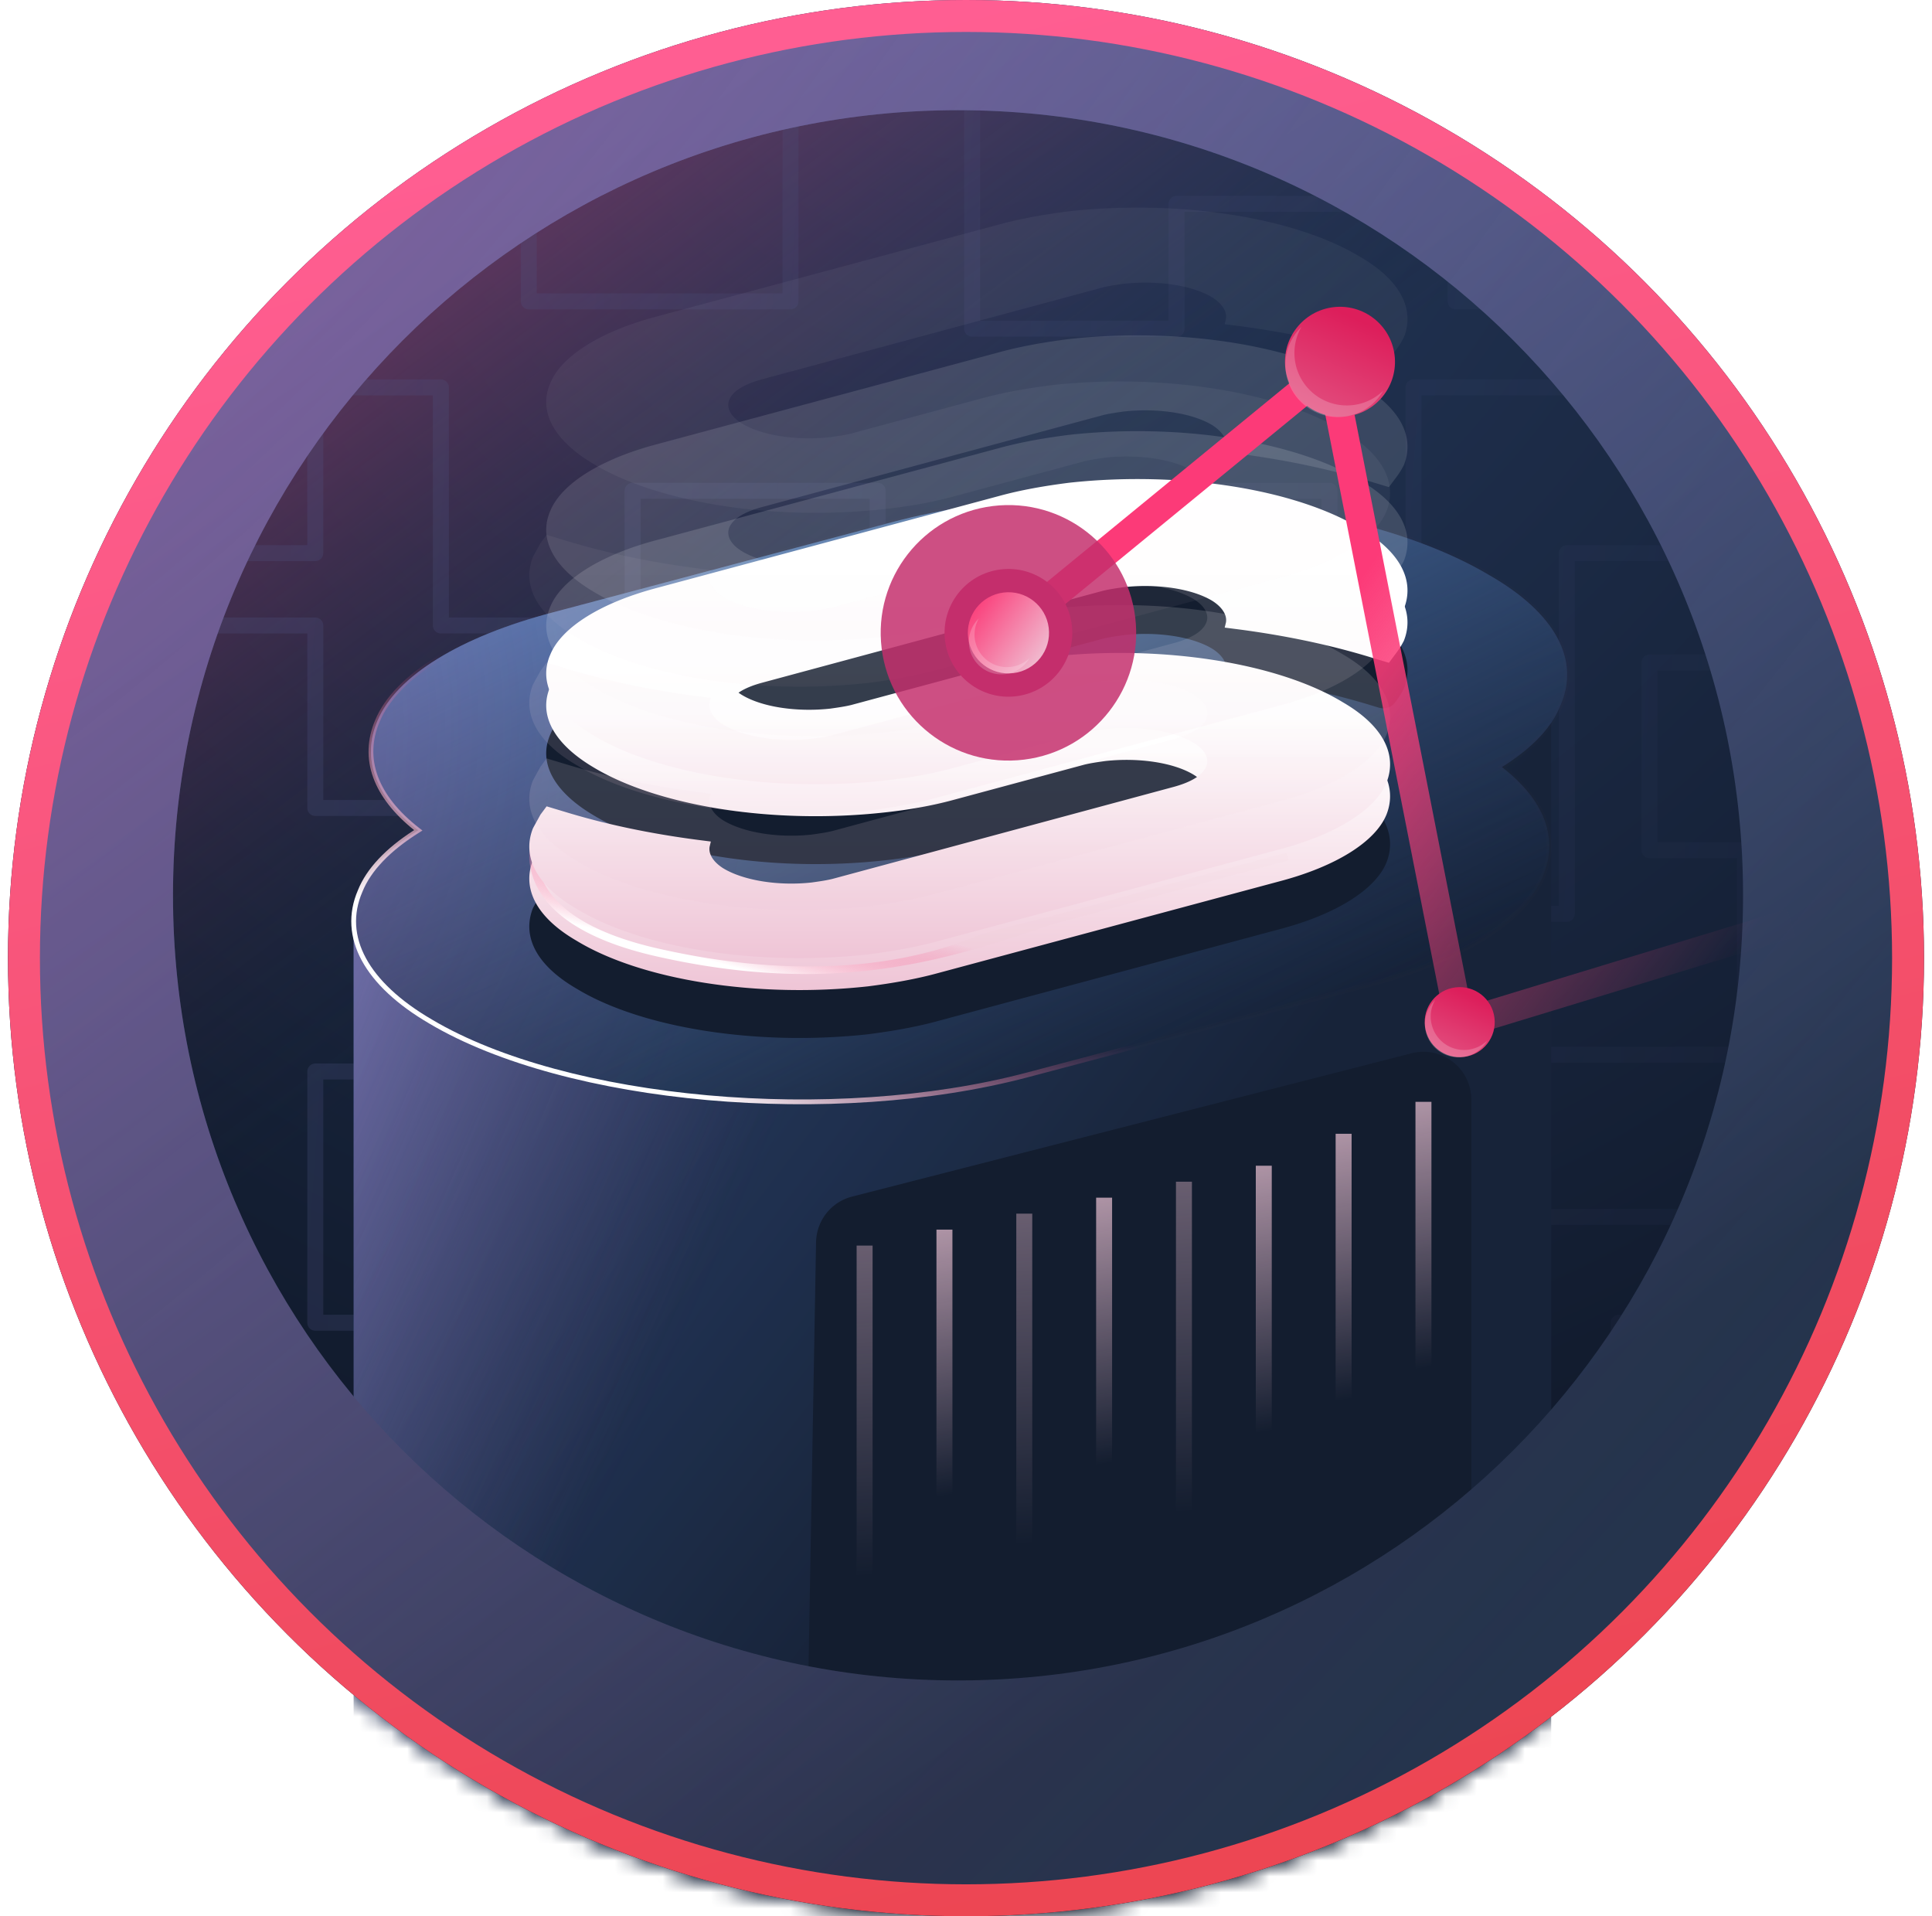 <svg width="121" height="120" fill="none" xmlns="http://www.w3.org/2000/svg"><circle cx="60.5" cy="60" r="60" fill="url(#sk4dy4jm9a)"/><circle cx="60.5" cy="60" r="60" fill="url(#xqvs1y1tfb)" fill-opacity=".6"/><path opacity=".247" d="M64.54 114.139V97.304h16.586v6.068h7.402V89.25h12.846v-6.416h6.631v-6.625H93.852v6.625H78.11v-11.1h-8.484v15.707H58.539V76.209H47.487v21.094H34.635v-14.47H19.746V67.1H39.62v-6.093h22.492v5.04h47.173V53.239h-5.98V41.487H112v-6.85H98.129v22.587h-9.601V45.515h-7.402V57.65H69.632v-7.053H19.746V39.17h-7.412v-4.533h7.412V24.26h7.866v14.91H39.62v-8.437h15.346v10.754h14.66V30.733h13.64v3.904h5.262V24.26h14.777v-5.386H91.168v-6.11H73.687v7.82H60.882V4.03H49.508v14.844h-16.39V8.71" stroke="url(#k3wihdithc)" stroke-linecap="round" stroke-linejoin="round"/><mask id="a" style="mask-type:alpha" maskUnits="userSpaceOnUse" x="0" y="0" width="121" height="120"><circle cx="60.5" cy="60" r="60" fill="url(#yz23irmond)"/><circle cx="60.5" cy="60" r="59" stroke="url(#ord7ow6l0e)" stroke-width="2"/></mask><g mask="url(#a)"><path fill-rule="evenodd" clip-rule="evenodd" d="M22.15 112.694V113h.01c.144 2.135 1.79 4.223 4.75 5.973 8.409 5.055 24.922 6.536 36.849 3.348l21.023-5.634c5.734-1.513 10.78-3.886 11.927-6.687.068-.162.123-.324.164-.487l.277-.013V42l-75 15v55.694z" fill="url(#r5snv31n0g)"/><path fill-rule="evenodd" clip-rule="evenodd" d="M22.15 112.694V113h.01c.144 2.135 1.79 4.223 4.75 5.973 8.409 5.055 24.922 6.536 36.849 3.348l21.023-5.634c5.734-1.513 10.78-3.886 11.927-6.687.068-.162.123-.324.164-.487l.277-.013V42l-75 15v55.694z" fill="url(#fz0bjrj8vh)"/><path opacity=".829" fill-rule="evenodd" clip-rule="evenodd" d="M22.15 112.694V113h.01c.144 2.135 1.79 4.223 4.75 5.973 8.409 5.055 24.922 6.536 36.849 3.348l21.023-5.634c5.734-1.513 10.78-3.886 11.927-6.687.068-.162.123-.324.164-.487l.277-.013V42l-75 15v55.694z" fill="url(#ykq2pb88yi)" fill-opacity=".5"/><path d="M51.11 77.786a3 3 0 012.255-2.853l35.04-8.974a3 3 0 013.745 2.906v42.678a3.002 3.002 0 01-1.79 2.746L54.441 130.11c-2.004.882-4.248-.61-4.209-2.799l.877-49.525z" fill="#131D2F"/><path d="M54.15 78v30.5" stroke="url(#wri1sn3l4j)" stroke-linejoin="round"/><path d="M59.15 77v30.5" stroke="url(#buefxu0wsk)" stroke-linejoin="round"/><path d="M64.15 76v30.5" stroke="url(#aqaquneuxl)" stroke-linejoin="round"/><path d="M69.15 75v30.5" stroke="url(#xw7w7m7jzm)" stroke-linejoin="round"/><path d="M74.15 74v30.5" stroke="url(#yoxtgwju0n)" stroke-linejoin="round"/><path d="M79.15 73v30.5" stroke="url(#t67d9r0opo)" stroke-linejoin="round"/><path d="M84.15 71v30.5" stroke="url(#tfwc2c99ep)" stroke-linejoin="round"/><path d="M89.15 69v30.5" stroke="url(#g5v97uvnnq)" stroke-linejoin="round"/><path d="M93.287 36.027c-8.444-5.055-25.255-6.536-37.34-3.348l-21.305 5.666c-5.81 1.513-9.838 3.992-11 6.793-1.008 2.35-.155 4.765 2.556 6.858-1.86 1.16-3.099 2.447-3.641 3.8-1.24 2.865.387 5.827 4.416 8.177 8.522 5.055 25.255 6.536 37.34 3.348l21.305-5.634c5.81-1.513 9.838-3.992 11-6.793 1.007-2.35.155-4.765-2.556-6.858 1.86-1.159 3.099-2.447 3.64-3.8 1.318-2.897-.309-5.859-4.415-8.21z" fill="url(#0b4k6uq7zr)"/><path d="M93.287 36.027c-8.444-5.055-25.255-6.536-37.34-3.348l-21.305 5.666c-5.81 1.513-9.838 3.992-11 6.793-1.008 2.35-.155 4.765 2.556 6.858-1.86 1.16-3.099 2.447-3.641 3.8-1.24 2.865.387 5.827 4.416 8.177 8.522 5.055 25.255 6.536 37.34 3.348l21.305-5.634c5.81-1.513 9.838-3.992 11-6.793 1.007-2.35.155-4.765-2.556-6.858 1.86-1.159 3.099-2.447 3.64-3.8 1.318-2.897-.309-5.859-4.415-8.21z" fill="url(#fwkpr1h51s)"/><path opacity=".829" d="M93.287 36.027c-8.444-5.055-25.255-6.536-37.34-3.348l-21.305 5.666c-5.81 1.513-9.838 3.992-11 6.793-1.008 2.35-.155 4.765 2.556 6.858-1.86 1.16-3.099 2.447-3.641 3.8-1.24 2.865.387 5.827 4.416 8.177 8.522 5.055 25.255 6.536 37.34 3.348l21.305-5.634c5.81-1.513 9.838-3.992 11-6.793 1.007-2.35.155-4.765-2.556-6.858 1.86-1.159 3.099-2.447 3.64-3.8 1.318-2.897-.309-5.859-4.415-8.21z" fill="url(#0ku45f1cut)" fill-opacity=".4"/><path fill-rule="evenodd" clip-rule="evenodd" d="M75.996 31.113c6.78.604 13.118 2.241 17.367 4.785 2.066 1.182 3.524 2.528 4.297 3.957.777 1.435.858 2.949.18 4.44-.54 1.348-1.746 2.617-3.519 3.754 1.278 1.022 2.134 2.124 2.554 3.268.44 1.196.4 2.426-.118 3.635-.598 1.44-1.925 2.782-3.817 3.95-1.895 1.168-4.37 2.171-7.284 2.93l-21.304 5.634c-6.063 1.6-13.286 2.026-20.059 1.422-6.77-.605-13.109-2.243-17.396-4.786-2.028-1.183-3.467-2.528-4.24-3.953-.775-1.43-.877-2.934-.238-4.411.54-1.348 1.746-2.617 3.52-3.755-1.278-1.021-2.134-2.124-2.555-3.267-.44-1.196-.398-2.427.12-3.636.597-1.44 1.924-2.782 3.816-3.949 1.895-1.169 4.369-2.172 7.284-2.931l21.304-5.666c6.063-1.6 13.305-2.026 20.088-1.421zm-20.011 1.71L34.68 38.49c-2.895.754-5.34 1.747-7.203 2.896-1.865 1.15-3.134 2.45-3.698 3.81v.002c-.49 1.14-.526 2.292-.114 3.414.414 1.125 1.283 2.23 2.624 3.265l.17.132-.183.114c-1.845 1.15-3.055 2.417-3.58 3.728l-.002.004c-.6 1.388-.509 2.796.226 4.15.738 1.36 2.127 2.671 4.127 3.838l.001.001c4.234 2.512 10.523 4.142 17.271 4.745 6.745.602 13.932.176 19.955-1.413l21.304-5.634c2.895-.754 5.34-1.747 7.203-2.896 1.865-1.15 3.134-2.45 3.698-3.81v-.001c.49-1.142.526-2.293.114-3.415-.414-1.125-1.283-2.23-2.624-3.265l-.17-.132.183-.114c1.845-1.15 3.055-2.417 3.58-3.728l.003-.006c.638-1.404.565-2.82-.17-4.177-.737-1.363-2.144-2.674-4.183-3.84l-.003-.002c-4.195-2.511-10.483-4.142-17.241-4.745-6.755-.602-13.961-.176-19.984 1.413z" fill="url(#ztrdzly1lu)"/><path d="M54.338 64.77c-6.935.757-14.182-.395-18.234-2.862-2.494-1.447-3.429-3.257-2.728-5.033.146-.277.292-.525.438-.798a.84.84 0 01.985-.413l.526.158c2.571.79 5.376 1.382 8.415 1.777l.444.056c.18.023.3.196.258.371-.078.461.233.954.857 1.35 1.247.756 3.429 1.118 5.533.887.467-.065.935-.131 1.324-.23l21.352-5.757c1.09-.296 1.792-.723 2.026-1.25.234-.526-.078-1.085-.78-1.513-1.246-.756-3.428-1.085-5.532-.855-.468.066-.935.131-1.325.23l-8.182 2.204c-1.325.362-2.805.625-4.364.79-6.935.756-14.182-.395-18.234-2.862-2.416-1.448-3.429-3.257-2.65-5.033.702-1.71 3.195-3.257 6.702-4.178l21.43-5.757c1.324-.362 2.805-.625 4.363-.822 6.935-.757 14.182.395 18.235 2.862 2.493 1.447 3.428 3.257 2.727 5.033a5.23 5.23 0 01-.546.855.93.93 0 01-1.016.337l-.464-.14c-2.572-.789-5.377-1.381-8.416-1.776l-.444-.056a.304.304 0 01-.257-.371c.078-.461-.234-.954-.858-1.35-1.246-.756-3.428-1.085-5.532-.855-.468.066-.935.132-1.325.23l-21.351 5.758c-1.091.296-1.793.723-2.027 1.25-.233.526.078 1.085.78 1.513 1.247.756 3.428 1.085 5.532.855.468-.066.936-.132 1.325-.23l8.182-2.204c1.325-.362 2.806-.625 4.364-.823 6.936-.756 14.183.395 18.235 2.862 2.493 1.448 3.428 3.257 2.727 5.033-.701 1.71-3.195 3.257-6.702 4.178l-21.429 5.757c-1.325.362-2.805.625-4.364.822z" fill="#131D2F"/><path d="M54.338 61.77c-6.935.757-14.182-.395-18.234-2.862-2.494-1.447-3.429-3.257-2.728-5.033.156-.296.312-.559.468-.855l.39-.526 1.09.328c2.572.79 5.377 1.382 8.416 1.777l.78.099-.078.328c-.078.461.233.954.857 1.35 1.247.756 3.429 1.118 5.533.887.467-.065.935-.131 1.324-.23l21.352-5.757c1.09-.296 1.792-.723 2.026-1.25.234-.526-.078-1.085-.78-1.513-1.246-.756-3.428-1.085-5.532-.855-.468.066-.935.131-1.325.23l-8.182 2.204c-1.325.362-2.805.625-4.364.79-6.935.756-14.182-.395-18.234-2.862-2.416-1.448-3.429-3.257-2.65-5.033.702-1.71 3.195-3.257 6.702-4.178l21.43-5.757c1.324-.362 2.805-.625 4.363-.822 6.935-.757 14.182.395 18.235 2.862 2.493 1.447 3.428 3.257 2.727 5.033a5.23 5.23 0 01-.546.855l-.39.526-1.09-.328c-2.572-.79-5.377-1.382-8.416-1.777l-.78-.099.079-.328c.078-.461-.234-.954-.858-1.35-1.246-.756-3.428-1.085-5.532-.855-.468.066-.935.132-1.325.23l-21.351 5.758c-1.091.296-1.793.723-2.027 1.25-.233.526.078 1.085.78 1.513 1.247.756 3.428 1.085 5.532.855.468-.066.936-.132 1.325-.23l8.182-2.204c1.325-.362 2.806-.625 4.364-.823 6.936-.756 14.183.395 18.235 2.862 2.493 1.448 3.428 3.257 2.727 5.033-.701 1.71-3.195 3.257-6.702 4.178l-21.429 5.757c-1.325.362-2.805.625-4.364.822z" fill="url(#mmwyutbfiv)"/><path fill-rule="evenodd" clip-rule="evenodd" d="M33.617 55.5c-.868-1.726-.386-3.447.315-4.5l.416.277c-.631.948-1.05 2.476-.284 4 .767 1.527 2.763 3.125 7.132 4.118 10.945 2.487 17.486.227 19.944-.756 1.017-.407 4.4-1.144 8.308-2.229a1025.87 1025.87 0 0111.128-3.013l.128.483c-2.832.75-7.206 1.925-11.122 3.012-3.925 1.09-2.673.657-4.442 1.247-6 2-13 4.256-24.055 1.743-4.431-1.007-6.602-2.659-7.468-4.381z" fill="url(#dgp8i3422w)"/><g filter="url(#9khmao020x)"><path d="M54.338 59.77c-6.935.757-14.182-.395-18.234-2.862-2.494-1.447-3.429-3.257-2.728-5.033.156-.296.312-.559.468-.855l.39-.526 1.09.328c2.572.79 5.377 1.382 8.416 1.777l.78.099-.078.328c-.078.461.233.954.857 1.35 1.247.756 3.429 1.118 5.533.887.467-.065.935-.131 1.324-.23l21.352-5.757c1.09-.296 1.792-.723 2.026-1.25.234-.526-.078-1.085-.78-1.513-1.246-.756-3.428-1.085-5.532-.855-.468.066-.935.131-1.325.23l-8.182 2.204c-1.325.362-2.805.625-4.364.79-6.935.756-14.182-.395-18.234-2.862-2.416-1.448-3.429-3.257-2.65-5.033.702-1.71 3.195-3.257 6.702-4.178l21.43-5.757c1.324-.362 2.805-.625 4.363-.822 6.935-.757 14.182.395 18.235 2.862 2.493 1.447 3.428 3.257 2.727 5.033a5.23 5.23 0 01-.546.855l-.39.526-1.09-.328c-2.572-.79-5.377-1.382-8.416-1.777l-.78-.099.079-.328c.078-.461-.234-.954-.858-1.35-1.246-.756-3.428-1.085-5.532-.855-.468.066-.935.132-1.325.23l-21.351 5.758c-1.091.296-1.793.723-2.027 1.25-.233.526.078 1.085.78 1.513 1.247.756 3.428 1.085 5.532.855.468-.066.936-.132 1.325-.23l8.182-2.204c1.325-.362 2.806-.625 4.364-.823 6.936-.756 14.183.395 18.235 2.862 2.493 1.448 3.428 3.257 2.727 5.033-.701 1.71-3.195 3.257-6.702 4.178l-21.429 5.757c-1.325.362-2.805.625-4.364.822z" fill="url(#7l88tmcfky)"/></g><g opacity=".239" filter="url(#kvxwwx00oz)"><path d="M54.338 56.77c-6.935.757-14.182-.395-18.234-2.862-2.494-1.447-3.429-3.257-2.728-5.033.156-.296.312-.559.468-.855l.39-.526 1.09.328c2.572.79 5.377 1.382 8.416 1.777l.78.099-.078.328c-.078.461.233.954.857 1.35 1.247.756 3.429 1.118 5.533.887.467-.065.935-.131 1.324-.23l21.352-5.757c1.09-.296 1.792-.723 2.026-1.25.234-.526-.078-1.085-.78-1.513-1.246-.756-3.428-1.085-5.532-.855-.468.066-.935.131-1.325.23l-8.182 2.204c-1.325.362-2.805.625-4.364.79-6.935.756-14.182-.395-18.234-2.862-2.416-1.448-3.429-3.257-2.65-5.033.702-1.71 3.195-3.257 6.702-4.178l21.43-5.757c1.324-.362 2.805-.625 4.363-.822 6.935-.757 14.182.395 18.235 2.862 2.493 1.447 3.428 3.257 2.727 5.033a5.23 5.23 0 01-.546.855l-.39.526-1.09-.328c-2.572-.79-5.377-1.382-8.416-1.777l-.78-.099.079-.328c.078-.461-.234-.954-.858-1.35-1.246-.756-3.428-1.085-5.532-.855-.468.066-.935.132-1.325.23l-21.351 5.758c-1.091.296-1.793.723-2.027 1.25-.233.526.078 1.085.78 1.513 1.247.756 3.428 1.085 5.532.855.468-.066.936-.132 1.325-.23l8.182-2.204c1.325-.362 2.806-.625 4.364-.823 6.936-.756 14.183.395 18.235 2.862 2.493 1.448 3.428 3.257 2.727 5.033-.701 1.71-3.195 3.257-6.702 4.178l-21.429 5.757c-1.325.362-2.805.625-4.364.822z" fill="url(#52trqwwf2A)" fill-opacity=".6"/></g><g opacity=".239" filter="url(#ct315wf0jB)"><path d="M54.338 50.77c-6.935.757-14.182-.395-18.234-2.862-2.494-1.447-3.429-3.257-2.728-5.033.156-.296.312-.559.468-.855l.39-.526 1.09.328c2.572.79 5.377 1.382 8.416 1.777l.78.099-.078.328c-.078.461.233.954.857 1.35 1.247.756 3.429 1.118 5.533.887.467-.065.935-.131 1.324-.23l21.352-5.757c1.09-.296 1.792-.723 2.026-1.25.234-.526-.078-1.085-.78-1.513-1.246-.756-3.428-1.085-5.532-.855-.468.066-.935.131-1.325.23l-8.182 2.204c-1.325.362-2.805.625-4.364.79-6.935.756-14.182-.395-18.234-2.862-2.416-1.448-3.429-3.257-2.65-5.033.702-1.71 3.195-3.257 6.702-4.178l21.43-5.757c1.324-.362 2.805-.625 4.363-.822 6.935-.757 14.182.395 18.235 2.862 2.493 1.447 3.428 3.257 2.727 5.033a5.23 5.23 0 01-.546.855l-.39.526-1.09-.329c-2.572-.789-5.377-1.381-8.416-1.776l-.78-.099.079-.328c.078-.461-.234-.954-.858-1.35-1.246-.756-3.428-1.085-5.532-.854-.468.065-.935.131-1.325.23l-21.351 5.756c-1.091.297-1.793.724-2.027 1.25-.233.527.078 1.086.78 1.514 1.247.756 3.428 1.085 5.532.855.468-.066.936-.132 1.325-.23l8.182-2.204c1.325-.362 2.806-.625 4.364-.823 6.936-.756 14.183.395 18.235 2.862 2.493 1.448 3.428 3.257 2.727 5.033-.701 1.71-3.195 3.257-6.702 4.178l-21.429 5.757c-1.325.362-2.805.625-4.364.822z" fill="url(#hmi02gw1tC)" fill-opacity=".5"/></g><g opacity=".239" filter="url(#pp3dck6iaD)"><path d="M54.338 42.77c-6.935.757-14.182-.395-18.234-2.862-2.494-1.447-3.429-3.257-2.728-5.033.156-.296.312-.559.468-.855l.39-.526 1.09.328c2.572.79 5.377 1.382 8.416 1.777l.78.099-.078.328c-.078.461.233.954.857 1.35 1.247.756 3.429 1.118 5.533.887.467-.065.935-.131 1.324-.23l21.352-5.757c1.09-.296 1.792-.723 2.026-1.25.234-.526-.078-1.085-.78-1.513-1.246-.756-3.428-1.085-5.532-.855-.468.066-.935.131-1.325.23l-8.182 2.204c-1.325.362-2.805.625-4.364.79-6.935.756-14.182-.395-18.234-2.862-2.416-1.448-3.429-3.257-2.65-5.033.702-1.71 3.195-3.257 6.702-4.178l21.43-5.757c1.324-.362 2.805-.625 4.363-.822 6.935-.757 14.182.395 18.235 2.862 2.493 1.447 3.428 3.257 2.727 5.033a5.23 5.23 0 01-.546.855l-.39.526-1.09-.329c-2.572-.789-5.377-1.381-8.416-1.776l-.78-.099.079-.328c.078-.461-.234-.954-.858-1.35-1.246-.756-3.428-1.085-5.532-.854-.468.065-.935.131-1.325.23l-21.351 5.756c-1.091.296-1.793.724-2.027 1.25-.233.527.078 1.086.78 1.514 1.247.756 3.428 1.085 5.532.855.468-.066.936-.132 1.325-.23l8.182-2.204c1.325-.362 2.806-.625 4.364-.823 6.936-.756 14.183.395 18.235 2.862 2.493 1.448 3.428 3.257 2.727 5.033-.701 1.71-3.195 3.257-6.702 4.178l-21.429 5.757c-1.325.362-2.805.625-4.364.822z" fill="url(#si2l1ew5nE)" fill-opacity=".2"/></g></g><path fill-rule="evenodd" clip-rule="evenodd" d="M60 119c32.585 0 59-26.415 59-59S92.585 1 60 1 1 27.415 1 60s26.415 59 59 59zm0-13.767c27.154 0 49.167-22.012 49.167-49.166C109.167 28.913 87.154 6.9 60 6.9S10.834 28.913 10.834 56.067 32.846 105.233 60 105.233z" fill="url(#pivt45xjxF)"/><path opacity=".829" fill-rule="evenodd" clip-rule="evenodd" d="M60 119c32.585 0 59-26.415 59-59S92.585 1 60 1 1 27.415 1 60s26.415 59 59 59zm0-13.767c27.154 0 49.167-22.012 49.167-49.166C109.167 28.913 87.154 6.9 60 6.9S10.834 28.913 10.834 56.067 32.846 105.233 60 105.233z" fill="url(#7r9socfwgG)" fill-opacity=".5"/><circle cx="60.5" cy="60" r="59" stroke="url(#nbrhxqsphH)" stroke-width="2"/><path d="M112.188 57.797l-20.76 6.327-8.086-41.08L63.174 39.57" stroke="url(#re45htxk1I)" stroke-width="1.8" stroke-linejoin="round"/><g style="mix-blend-mode:lighten" opacity=".842" filter="url(#kgqxbg8wtJ)"><circle cx="63.158" cy="39.629" r="8" transform="rotate(-97 63.158 39.629)" fill="#C42E6C"/></g><g style="mix-blend-mode:lighten" filter="url(#itguubj3uK)"><circle cx="63.157" cy="39.629" r="4" transform="rotate(-97 63.157 39.629)" fill="#C42E6C"/></g><circle cx="63.158" cy="39.629" r="2.542" transform="rotate(-97 63.158 39.629)" fill="url(#yiauvsz1oL)"/><path fill-rule="evenodd" clip-rule="evenodd" d="M61.05 39.99a2.025 2.025 0 01.255-1.261 2.034 2.034 0 103.173 2.48 2.034 2.034 0 01-3.428-1.218z" fill="#fff" fill-opacity=".2"/><circle cx="83.922" cy="22.657" r="3.445" transform="rotate(-97 83.922 22.657)" fill="url(#givwkdrgdM)"/><path fill-rule="evenodd" clip-rule="evenodd" d="M81.094 22.509c-.09-.734.069-1.44.41-2.035a3.281 3.281 0 105.12 4 3.281 3.281 0 01-5.531-1.966z" fill="#fff" fill-opacity=".2"/><circle cx="91.421" cy="64.011" r="2.193" transform="rotate(-97 91.42 64.01)" fill="url(#7cl8hzle6N)"/><path fill-rule="evenodd" clip-rule="evenodd" d="M89.62 63.916a2.079 2.079 0 01.263-1.294 2.088 2.088 0 103.258 2.545 2.088 2.088 0 01-3.52-1.25z" fill="#fff" fill-opacity=".2"/><defs><linearGradient id="xqvs1y1tfb" x1="18.5" y1="13" x2="47.5" y2="52" gradientUnits="userSpaceOnUse"><stop stop-color="#B9437C"/><stop offset=".983" stop-color="#1A2536" stop-opacity="0"/></linearGradient><linearGradient id="k3wihdithc" x1="15" y1="68" x2="133.475" y2="76.184" gradientUnits="userSpaceOnUse"><stop stop-color="#515787"/><stop offset="1" stop-color="#474F7B" stop-opacity="0"/></linearGradient><linearGradient id="ord7ow6l0e" x1="-24.727" y1="22.708" x2="4.538" y2="134.632" gradientUnits="userSpaceOnUse"><stop stop-color="#FF5E92"/><stop offset="1" stop-color="#ED4653"/></linearGradient><linearGradient id="r5snv31n0g" x1="17.15" y1="57.5" x2="61.651" y2="92.012" gradientUnits="userSpaceOnUse"><stop offset=".075" stop-color="#2B436F"/><stop offset="1" stop-color="#142035"/></linearGradient><linearGradient id="fz0bjrj8vh" x1="8.15" y1="74.5" x2="39.346" y2="88.294" gradientUnits="userSpaceOnUse"><stop stop-color="#6BA0E2"/><stop offset="1" stop-color="#385076" stop-opacity=".06"/></linearGradient><linearGradient id="wri1sn3l4j" x1="54.15" y1="44.5" x2="57.65" y2="98.5" gradientUnits="userSpaceOnUse"><stop stop-color="#F3CADB"/><stop offset="1" stop-color="#F2C4D7" stop-opacity="0"/></linearGradient><linearGradient id="buefxu0wsk" x1="59.15" y1="69.5" x2="63.15" y2="93" gradientUnits="userSpaceOnUse"><stop stop-color="#F3CADB"/><stop offset="1" stop-color="#F2C4D7" stop-opacity="0"/></linearGradient><linearGradient id="aqaquneuxl" x1="64.15" y1="42.5" x2="67.65" y2="96.5" gradientUnits="userSpaceOnUse"><stop stop-color="#F3CADB"/><stop offset="1" stop-color="#F2C4D7" stop-opacity="0"/></linearGradient><linearGradient id="xw7w7m7jzm" x1="69.15" y1="67.5" x2="73.15" y2="91" gradientUnits="userSpaceOnUse"><stop stop-color="#F3CADB"/><stop offset="1" stop-color="#F2C4D7" stop-opacity="0"/></linearGradient><linearGradient id="yoxtgwju0n" x1="74.15" y1="40.5" x2="77.65" y2="94.5" gradientUnits="userSpaceOnUse"><stop stop-color="#F3CADB"/><stop offset="1" stop-color="#F2C4D7" stop-opacity="0"/></linearGradient><linearGradient id="t67d9r0opo" x1="79.15" y1="65.5" x2="83.15" y2="89" gradientUnits="userSpaceOnUse"><stop stop-color="#F3CADB"/><stop offset="1" stop-color="#F2C4D7" stop-opacity="0"/></linearGradient><linearGradient id="tfwc2c99ep" x1="84.15" y1="63.5" x2="88.15" y2="87" gradientUnits="userSpaceOnUse"><stop stop-color="#F3CADB"/><stop offset="1" stop-color="#F2C4D7" stop-opacity="0"/></linearGradient><linearGradient id="g5v97uvnnq" x1="89.15" y1="61.5" x2="93.15" y2="85" gradientUnits="userSpaceOnUse"><stop stop-color="#F3CADB"/><stop offset="1" stop-color="#F2C4D7" stop-opacity="0"/></linearGradient><linearGradient id="0b4k6uq7zr" x1="26.621" y1="36.161" x2="43.134" y2="80.397" gradientUnits="userSpaceOnUse"><stop offset=".075" stop-color="#2B436F"/><stop offset="1" stop-color="#142035"/></linearGradient><linearGradient id="fwkpr1h51s" x1="17.65" y1="31" x2="44.759" y2="83.735" gradientUnits="userSpaceOnUse"><stop stop-color="#6BA0E2"/><stop offset="1" stop-color="#385076" stop-opacity="0"/></linearGradient><linearGradient id="ztrdzly1lu" x1="44.65" y1="69" x2="52.491" y2="55.066" gradientUnits="userSpaceOnUse"><stop stop-color="#fff"/><stop offset="1" stop-color="#F44880" stop-opacity=".01"/></linearGradient><linearGradient id="mmwyutbfiv" x1="11.207" y1="47" x2="11.207" y2="100.938" gradientUnits="userSpaceOnUse"><stop stop-color="#fff"/><stop offset="1" stop-color="#C42E6C"/></linearGradient><linearGradient id="dgp8i3422w" x1="40.15" y1="59" x2="41.477" y2="54.099" gradientUnits="userSpaceOnUse"><stop stop-color="#fff"/><stop offset="1" stop-color="#F44880" stop-opacity=".01"/></linearGradient><linearGradient id="7l88tmcfky" x1="11.207" y1="45" x2="11.207" y2="98.938" gradientUnits="userSpaceOnUse"><stop stop-color="#fff"/><stop offset="1" stop-color="#C42E6C"/></linearGradient><linearGradient id="52trqwwf2A" x1="11.207" y1="42" x2="11.207" y2="95.938" gradientUnits="userSpaceOnUse"><stop stop-color="#fff"/><stop offset="1" stop-color="#C42E6C"/></linearGradient><linearGradient id="hmi02gw1tC" x1="11.207" y1="36" x2="11.207" y2="89.938" gradientUnits="userSpaceOnUse"><stop stop-color="#fff"/><stop offset="1" stop-color="#C42E6C"/></linearGradient><linearGradient id="si2l1ew5nE" x1="11.207" y1="28" x2="11.207" y2="81.938" gradientUnits="userSpaceOnUse"><stop stop-color="#fff"/><stop offset="1" stop-color="#C42E6C"/></linearGradient><linearGradient id="pivt45xjxF" x1="30.5" y1="12" x2="86.631" y2="95.135" gradientUnits="userSpaceOnUse"><stop stop-color="#527EB6"/><stop offset="1" stop-color="#24344D"/></linearGradient><linearGradient id="nbrhxqsphH" x1="-24.727" y1="22.708" x2="4.538" y2="134.632" gradientUnits="userSpaceOnUse"><stop stop-color="#FF5E92"/><stop offset="1" stop-color="#ED4653"/></linearGradient><linearGradient id="re45htxk1I" x1="107" y1="62" x2="80.522" y2="42.618" gradientUnits="userSpaceOnUse"><stop stop-color="#F4487D" stop-opacity=".01"/><stop offset="1" stop-color="#FC3A78"/></linearGradient><linearGradient id="yiauvsz1oL" x1="62.45" y1="35.03" x2="58.338" y2="39.585" gradientUnits="userSpaceOnUse"><stop stop-color="#FB3B78"/><stop offset="1" stop-color="#EFC7D8"/></linearGradient><linearGradient id="givwkdrgdM" x1="91.508" y1="15.67" x2="72.079" y2="3.873" gradientUnits="userSpaceOnUse"><stop stop-color="#DD1E5B"/><stop offset="1" stop-color="#EFC7D8"/></linearGradient><linearGradient id="7cl8hzle6N" x1="96.248" y1="59.565" x2="83.885" y2="52.057" gradientUnits="userSpaceOnUse"><stop stop-color="#DD1E5B"/><stop offset="1" stop-color="#EFC7D8"/></linearGradient><filter id="9khmao020x" x="26.15" y="23" width="69" height="44" filterUnits="userSpaceOnUse" color-interpolation-filters="sRGB"><feFlood flood-opacity="0" result="BackgroundImageFix"/><feColorMatrix in="SourceAlpha" values="0 0 0 0 0 0 0 0 0 0 0 0 0 0 0 0 0 0 127 0" result="hardAlpha"/><feOffset/><feGaussianBlur stdDeviation="3.5"/><feColorMatrix values="0 0 0 0 0.951 0 0 0 0 0.371 0 0 0 0 0.61 0 0 0 1 0"/><feBlend in2="BackgroundImageFix" result="effect1_dropShadow_124_26861"/><feBlend in="SourceGraphic" in2="effect1_dropShadow_124_26861" result="shape"/></filter><filter id="kvxwwx00oz" x="26.15" y="20" width="69" height="44" filterUnits="userSpaceOnUse" color-interpolation-filters="sRGB"><feFlood flood-opacity="0" result="BackgroundImageFix"/><feColorMatrix in="SourceAlpha" values="0 0 0 0 0 0 0 0 0 0 0 0 0 0 0 0 0 0 127 0" result="hardAlpha"/><feOffset/><feGaussianBlur stdDeviation="3.5"/><feColorMatrix values="0 0 0 0 0.951 0 0 0 0 0.371 0 0 0 0 0.61 0 0 0 1 0"/><feBlend in2="BackgroundImageFix" result="effect1_dropShadow_124_26861"/><feBlend in="SourceGraphic" in2="effect1_dropShadow_124_26861" result="shape"/></filter><filter id="ct315wf0jB" x="26.15" y="14" width="69" height="44" filterUnits="userSpaceOnUse" color-interpolation-filters="sRGB"><feFlood flood-opacity="0" result="BackgroundImageFix"/><feColorMatrix in="SourceAlpha" values="0 0 0 0 0 0 0 0 0 0 0 0 0 0 0 0 0 0 127 0" result="hardAlpha"/><feOffset/><feGaussianBlur stdDeviation="3.5"/><feColorMatrix values="0 0 0 0 0.951 0 0 0 0 0.371 0 0 0 0 0.61 0 0 0 1 0"/><feBlend in2="BackgroundImageFix" result="effect1_dropShadow_124_26861"/><feBlend in="SourceGraphic" in2="effect1_dropShadow_124_26861" result="shape"/></filter><filter id="pp3dck6iaD" x="26.15" y="6" width="69" height="44" filterUnits="userSpaceOnUse" color-interpolation-filters="sRGB"><feFlood flood-opacity="0" result="BackgroundImageFix"/><feColorMatrix in="SourceAlpha" values="0 0 0 0 0 0 0 0 0 0 0 0 0 0 0 0 0 0 127 0" result="hardAlpha"/><feOffset/><feGaussianBlur stdDeviation="3.5"/><feColorMatrix values="0 0 0 0 0.951 0 0 0 0 0.371 0 0 0 0 0.61 0 0 0 1 0"/><feBlend in2="BackgroundImageFix" result="effect1_dropShadow_124_26861"/><feBlend in="SourceGraphic" in2="effect1_dropShadow_124_26861" result="shape"/></filter><filter id="kgqxbg8wtJ" x="47.605" y="24.076" width="31.106" height="31.106" filterUnits="userSpaceOnUse" color-interpolation-filters="sRGB"><feFlood flood-opacity="0" result="BackgroundImageFix"/><feBlend in="SourceGraphic" in2="BackgroundImageFix" result="shape"/><feGaussianBlur stdDeviation="3.776" result="effect1_foregroundBlur_124_26861"/></filter><filter id="itguubj3uK" x="51.605" y="28.076" width="23.105" height="23.105" filterUnits="userSpaceOnUse" color-interpolation-filters="sRGB"><feFlood flood-opacity="0" result="BackgroundImageFix"/><feBlend in="SourceGraphic" in2="BackgroundImageFix" result="shape"/><feGaussianBlur stdDeviation="3.776" result="effect1_foregroundBlur_124_26861"/></filter><radialGradient id="sk4dy4jm9a" cx="0" cy="0" r="1" gradientUnits="userSpaceOnUse" gradientTransform="matrix(0 120 -120 0 60.5 0)"><stop stop-color="#263A5E"/><stop offset="1" stop-color="#0C1321"/></radialGradient><radialGradient id="yz23irmond" cx="0" cy="0" r="1" gradientUnits="userSpaceOnUse" gradientTransform="matrix(0 120 -120 0 60.5 0)"><stop stop-color="#263A5E"/><stop offset="1" stop-color="#0C1321"/></radialGradient><radialGradient id="ykq2pb88yi" cx="0" cy="0" r="1" gradientUnits="userSpaceOnUse" gradientTransform="matrix(43.5 21.5 -55.752 112.8 -3.5 69)"><stop stop-color="#D12A6F"/><stop offset="1" stop-color="#83234B" stop-opacity=".01"/></radialGradient><radialGradient id="0ku45f1cut" cx="0" cy="0" r="1" gradientUnits="userSpaceOnUse" gradientTransform="matrix(42.5 8 -8.666 46.038 4 46.5)"><stop stop-color="#D12A6F"/><stop offset="1" stop-color="#83234B" stop-opacity=".01"/></radialGradient><radialGradient id="7r9socfwgG" cx="0" cy="0" r="1" gradientUnits="userSpaceOnUse" gradientTransform="matrix(101.999 94 -230.337 249.937 7 -5)"><stop stop-color="#D12A6F"/><stop offset="1" stop-color="#83234B" stop-opacity=".01"/></radialGradient></defs></svg>